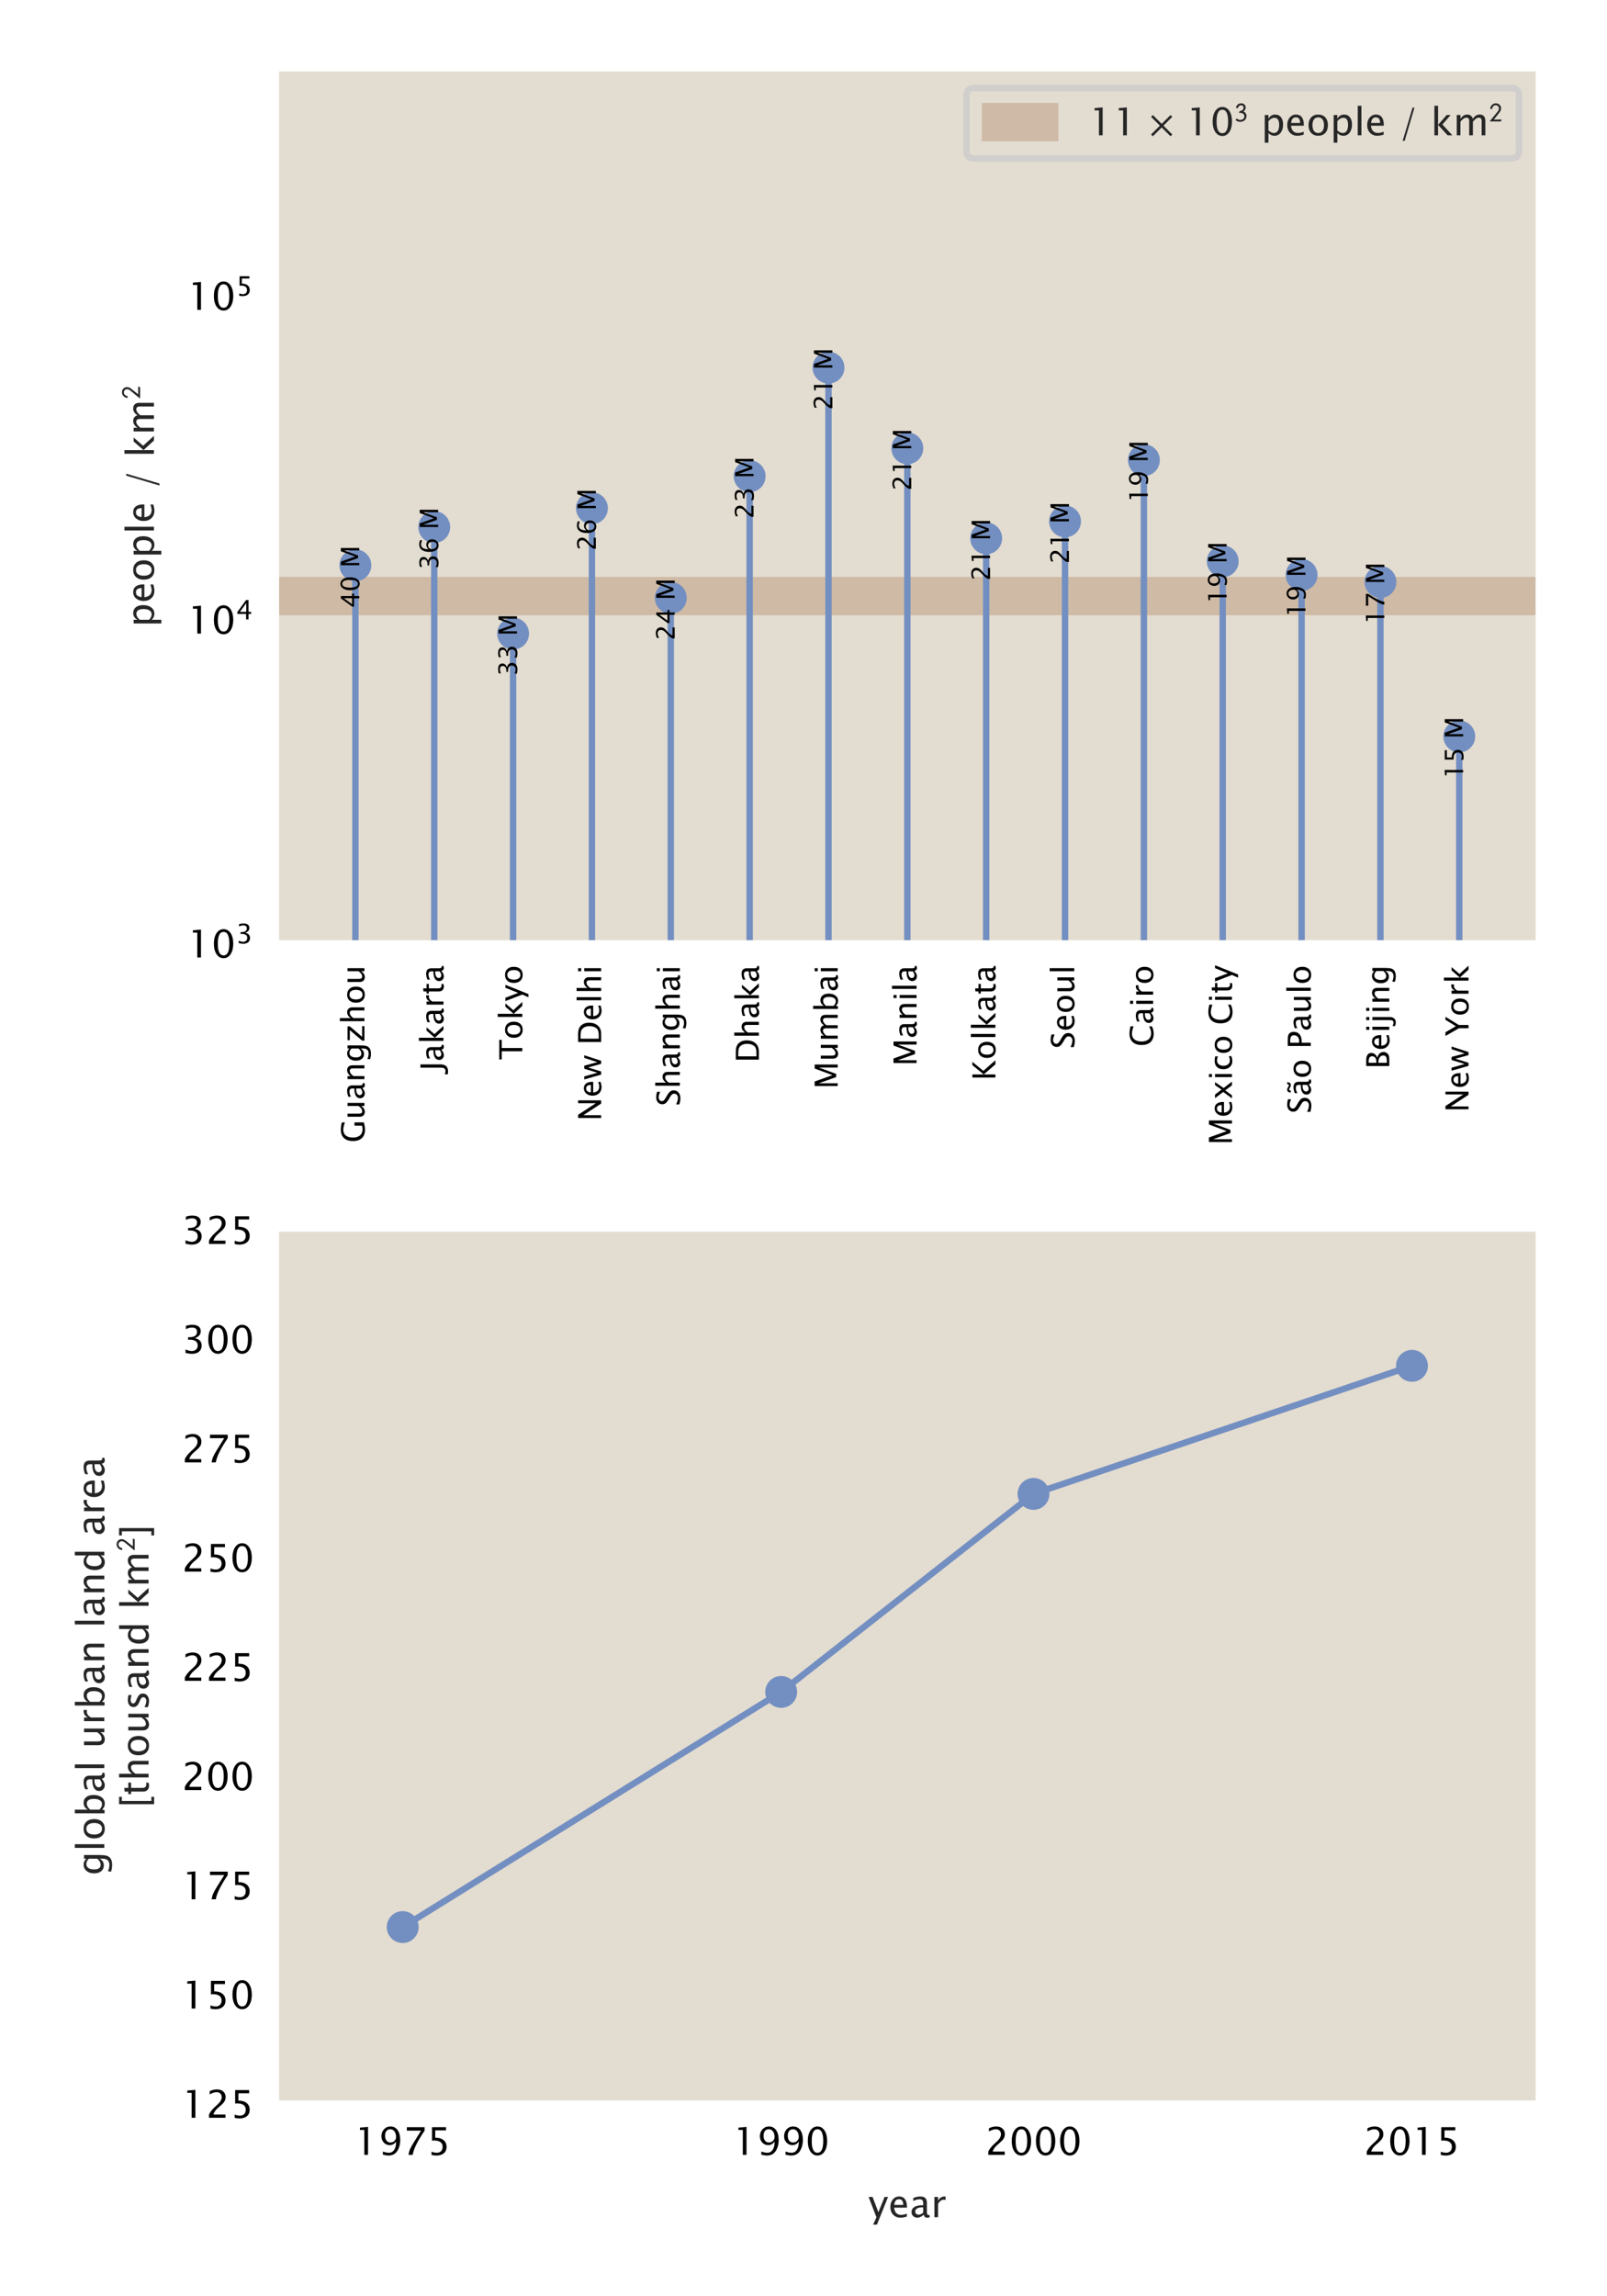 <?xml version="1.0" encoding="utf-8" standalone="no"?>
<!DOCTYPE svg PUBLIC "-//W3C//DTD SVG 1.1//EN"
  "http://www.w3.org/Graphics/SVG/1.1/DTD/svg11.dtd">
<!-- Created with matplotlib (https://matplotlib.org/) -->
<svg height="360pt" version="1.1" viewBox="0 0 252 360" width="252pt" xmlns="http://www.w3.org/2000/svg" xmlns:xlink="http://www.w3.org/1999/xlink">
 <defs>
  <style type="text/css">
*{stroke-linecap:butt;stroke-linejoin:round;}
  </style>
 </defs>
 <g id="figure_1">
  <g id="patch_1">
   <path d="M 0 360 
L 252 360 
L 252 0 
L 0 0 
z
" style="fill:#ffffff;"/>
  </g>
  <g id="axes_1">
   <g id="patch_2">
    <path d="M 43.366 147.8 
L 241.2 147.8 
L 241.2 10.8 
L 43.366 10.8 
z
" style="fill:#e3dcd0;"/>
   </g>
   <g id="matplotlib.axis_1">
    <g id="xtick_1">
     <g id="text_1">
      <!-- Guangzhou -->
      <defs>
       <path d="M 63.625 1.953 
Q 50.484 -1.812 40.719 -1.812 
Q 23.484 -1.812 14.281 7.984 
Q 5.078 17.781 5.078 36.141 
Q 5.078 54.203 14.422 64.141 
Q 23.781 74.078 40.719 74.078 
Q 51.609 74.078 63.531 70.797 
L 63.531 61.328 
Q 48.578 66.406 40.625 66.406 
Q 28.906 66.406 22.438 58.469 
Q 15.969 50.531 15.969 36.078 
Q 15.969 21.781 22.891 13.812 
Q 29.828 5.859 42.328 5.859 
Q 47.469 5.859 53.422 7.672 
L 53.422 31.203 
L 63.625 31.203 
z
" id="LucidaSansUnicode-71"/>
       <path d="M 42.781 0 
L 42.781 9.969 
Q 35.109 -1.219 24.172 -1.219 
Q 17.234 -1.219 13.125 3.141 
Q 9.031 7.516 9.031 14.938 
L 9.031 53.031 
L 18.656 53.031 
L 18.656 18.062 
Q 18.656 12.109 20.391 9.594 
Q 22.125 7.078 26.172 7.078 
Q 34.969 7.078 42.781 18.656 
L 42.781 53.031 
L 52.391 53.031 
L 52.391 0 
z
" id="LucidaSansUnicode-117"/>
       <path d="M 36.969 6.734 
Q 28.328 -1.219 20.312 -1.219 
Q 13.719 -1.219 9.375 2.906 
Q 5.031 7.031 5.031 13.328 
Q 5.031 22.016 12.328 26.672 
Q 19.625 31.344 33.297 31.344 
L 35.547 31.344 
L 35.547 37.75 
Q 35.547 46.969 25.922 46.969 
Q 18.453 46.969 9.625 42.281 
L 9.625 50.25 
Q 19.344 54.203 27.938 54.203 
Q 36.766 54.203 40.969 50.172 
Q 45.172 46.141 45.172 37.75 
L 45.172 13.719 
Q 45.172 5.469 50.25 5.469 
Q 50.875 5.469 52.094 5.672 
L 52.781 0.344 
Q 49.516 -1.219 45.562 -1.219 
Q 38.812 -1.219 36.969 6.734 
z
M 35.547 11.969 
L 35.547 25.688 
L 32.469 25.781 
Q 24.469 25.781 19.562 22.797 
Q 14.656 19.828 14.656 14.891 
Q 14.656 11.422 17.094 9.031 
Q 19.531 6.641 23.047 6.641 
Q 29.047 6.641 35.547 11.969 
z
" id="LucidaSansUnicode-97"/>
       <path d="M 9.625 0 
L 9.625 53.031 
L 19.234 53.031 
L 19.234 43.062 
Q 26.859 54.203 37.891 54.203 
Q 44.828 54.203 48.906 49.828 
Q 52.984 45.453 52.984 38.094 
L 52.984 0 
L 43.359 0 
L 43.359 34.969 
Q 43.359 40.875 41.625 43.391 
Q 39.891 45.906 35.891 45.906 
Q 27.047 45.906 19.234 34.328 
L 19.234 0 
z
" id="LucidaSansUnicode-110"/>
       <path d="M 9.812 -17.625 
L 10.938 -9.281 
Q 19.281 -13.234 27.438 -13.234 
Q 43.656 -13.234 43.656 4 
L 43.656 12.359 
Q 41.156 7.078 36.547 4.141 
Q 31.938 1.219 26.266 1.219 
Q 16.656 1.219 11.031 8.125 
Q 5.422 15.047 5.422 26.859 
Q 5.422 38.969 11.812 46.578 
Q 18.219 54.203 28.375 54.203 
Q 37.25 54.203 43.656 46.969 
L 43.656 53.031 
L 53.328 53.031 
L 53.328 14.453 
Q 53.328 2 52.031 -3.984 
Q 50.734 -9.969 47.172 -13.766 
Q 40.875 -20.453 27.484 -20.453 
Q 18.312 -20.453 9.812 -17.625 
z
M 43.656 18.359 
L 43.656 40.375 
Q 37.312 46.969 29.828 46.969 
Q 23.188 46.969 19.422 41.641 
Q 15.672 36.328 15.672 26.906 
Q 15.672 9.625 27.938 9.625 
Q 36.281 9.625 43.656 18.359 
z
" id="LucidaSansUnicode-103"/>
       <path d="M 6 0 
L 6 7.234 
L 38.812 45.797 
L 7.516 45.797 
L 7.516 53.031 
L 50.688 53.031 
L 50.688 45.797 
L 17.875 7.234 
L 51.312 7.234 
L 51.312 0 
z
" id="LucidaSansUnicode-122"/>
       <path d="M 9.625 0 
L 9.625 77.094 
L 19.234 77.094 
L 19.234 43.062 
Q 26.859 54.203 37.891 54.203 
Q 44.828 54.203 48.906 49.828 
Q 52.984 45.453 52.984 38.094 
L 52.984 0 
L 43.359 0 
L 43.359 34.969 
Q 43.359 40.875 41.625 43.391 
Q 39.891 45.906 35.891 45.906 
Q 27.047 45.906 19.234 34.328 
L 19.234 0 
z
" id="LucidaSansUnicode-104"/>
       <path d="M 30.719 -1.219 
Q 19.047 -1.219 12.234 6.25 
Q 5.422 13.719 5.422 26.516 
Q 5.422 39.312 12.234 46.75 
Q 19.047 54.203 30.719 54.203 
Q 42.391 54.203 49.188 46.75 
Q 56 39.312 56 26.516 
Q 56 13.719 49.188 6.25 
Q 42.391 -1.219 30.719 -1.219 
z
M 30.719 6 
Q 37.891 6 41.844 11.375 
Q 45.797 16.75 45.797 26.516 
Q 45.797 36.281 41.844 41.625 
Q 37.891 46.969 30.719 46.969 
Q 23.531 46.969 19.594 41.625 
Q 15.672 36.281 15.672 26.516 
Q 15.672 16.75 19.594 11.375 
Q 23.531 6 30.719 6 
z
" id="LucidaSansUnicode-111"/>
      </defs>
      <g transform="translate(57.147 179.142)rotate(-90)scale(0.05 -0.05)">
       <use xlink:href="#LucidaSansUnicode-71"/>
       <use x="72.266" xlink:href="#LucidaSansUnicode-117"/>
       <use x="134.326" xlink:href="#LucidaSansUnicode-97"/>
       <use x="189.551" xlink:href="#LucidaSansUnicode-110"/>
       <use x="251.611" xlink:href="#LucidaSansUnicode-103"/>
       <use x="313.965" xlink:href="#LucidaSansUnicode-122"/>
       <use x="371.289" xlink:href="#LucidaSansUnicode-104"/>
       <use x="433.35" xlink:href="#LucidaSansUnicode-111"/>
       <use x="494.775" xlink:href="#LucidaSansUnicode-117"/>
      </g>
     </g>
    </g>
    <g id="xtick_2">
     <g id="text_2">
      <!-- Jakarta -->
      <defs>
       <path d="M -8.984 -13.422 
L -8.984 -4.344 
Q -3.125 -6.25 1.469 -6.25 
Q 7.234 -6.25 9.547 -2.875 
Q 11.859 0.484 11.859 8.797 
L 11.859 72.266 
L 22.125 72.266 
L 22.125 9.125 
Q 22.125 -14.453 -0.203 -14.453 
Q -3.609 -14.453 -8.984 -13.422 
z
" id="LucidaSansUnicode-74"/>
       <path d="M 9.625 0 
L 9.625 77.094 
L 19.234 77.094 
L 19.234 27.297 
L 41.703 53.031 
L 52.047 53.031 
L 30.609 28.266 
L 56.5 0 
L 44.188 0 
L 19.234 27.203 
L 19.234 0 
z
" id="LucidaSansUnicode-107"/>
       <path d="M 9.625 0 
L 9.625 53.031 
L 19.234 53.031 
L 19.234 43.062 
Q 24.953 54.203 35.844 54.203 
Q 37.312 54.203 38.922 53.953 
L 38.922 44.969 
Q 36.422 45.797 34.516 45.797 
Q 25.391 45.797 19.234 34.969 
L 19.234 0 
z
" id="LucidaSansUnicode-114"/>
       <path d="M 33.25 0 
Q 28.812 -1.219 25.531 -1.219 
Q 18.219 -1.219 14.109 2.969 
Q 10.016 7.172 10.016 14.656 
L 10.016 45.797 
L 3.375 45.797 
L 3.375 53.031 
L 10.016 53.031 
L 10.016 62.641 
L 19.625 63.578 
L 19.625 53.031 
L 33.5 53.031 
L 33.5 45.797 
L 19.625 45.797 
L 19.625 16.406 
Q 19.625 6 28.609 6 
Q 30.516 6 33.25 6.641 
z
" id="LucidaSansUnicode-116"/>
      </defs>
      <g transform="translate(69.54 167.977)rotate(-90)scale(0.05 -0.05)">
       <use xlink:href="#LucidaSansUnicode-74"/>
       <use x="31.104" xlink:href="#LucidaSansUnicode-97"/>
       <use x="86.328" xlink:href="#LucidaSansUnicode-107"/>
       <use x="144.775" xlink:href="#LucidaSansUnicode-97"/>
       <use x="200" xlink:href="#LucidaSansUnicode-114"/>
       <use x="240.918" xlink:href="#LucidaSansUnicode-116"/>
       <use x="278.32" xlink:href="#LucidaSansUnicode-97"/>
      </g>
     </g>
    </g>
    <g id="xtick_3">
     <g id="text_3">
      <!-- Tokyo -->
      <defs>
       <path d="M 26.516 0 
L 26.516 64.594 
L 0.875 64.594 
L 0.875 72.266 
L 62.406 72.266 
L 62.406 64.594 
L 36.766 64.594 
L 36.766 0 
z
" id="LucidaSansUnicode-84"/>
       <path d="M 12.703 -19.281 
L 21.297 0 
L 0.781 53.031 
L 11.188 53.031 
L 26.375 13.094 
L 42.578 53.031 
L 51.656 53.031 
L 22.703 -19.281 
z
" id="LucidaSansUnicode-121"/>
      </defs>
      <g transform="translate(81.905 166.139)rotate(-90)scale(0.05 -0.05)">
       <use xlink:href="#LucidaSansUnicode-84"/>
       <use x="63.232" xlink:href="#LucidaSansUnicode-111"/>
       <use x="124.658" xlink:href="#LucidaSansUnicode-107"/>
       <use x="183.105" xlink:href="#LucidaSansUnicode-121"/>
       <use x="235.352" xlink:href="#LucidaSansUnicode-111"/>
      </g>
     </g>
    </g>
    <g id="xtick_4">
     <g id="text_4">
      <!-- New Delhi -->
      <defs>
       <path d="M 9.328 0 
L 9.328 72.266 
L 19.391 72.266 
L 55.766 16.453 
L 55.766 72.266 
L 64.547 72.266 
L 64.547 0 
L 54.547 0 
L 18.109 55.812 
L 18.109 0 
z
" id="LucidaSansUnicode-78"/>
       <path d="M 48.484 1.703 
Q 38.812 -1.219 31.938 -1.219 
Q 20.172 -1.219 12.797 6.562 
Q 5.422 14.359 5.422 26.766 
Q 5.422 38.812 11.938 46.531 
Q 18.453 54.25 28.609 54.25 
Q 38.234 54.25 43.484 47.391 
Q 48.734 40.531 48.734 27.938 
L 48.688 25 
L 15.234 25 
Q 17.328 6.109 33.734 6.109 
Q 39.75 6.109 48.484 9.328 
z
M 15.672 32.234 
L 39.062 32.234 
Q 39.062 47.016 28.031 47.016 
Q 16.938 47.016 15.672 32.234 
z
" id="LucidaSansUnicode-101"/>
       <path d="M 15.766 0 
L 0.594 53.031 
L 10.016 53.031 
L 21.625 11.969 
L 34.188 53.031 
L 43.797 53.031 
L 54.781 11.969 
L 68.109 53.031 
L 76.375 53.031 
L 59.078 0 
L 49.422 0 
L 38.188 41.062 
L 25.484 0 
z
" id="LucidaSansUnicode-119"/>
       <path id="LucidaSansUnicode-32"/>
       <path d="M 9.328 0 
L 9.328 72.266 
L 33.344 72.266 
Q 44.094 72.266 50.703 69.875 
Q 57.328 67.484 62.156 61.766 
Q 69.828 52.688 69.828 37.844 
Q 69.828 21.094 60.844 10.688 
Q 55.953 4.984 49.531 2.484 
Q 43.109 0 33.5 0 
z
M 19.578 7.672 
L 32.719 7.672 
Q 46.781 7.672 52.641 15.234 
Q 58.938 23.297 58.938 36.859 
Q 58.938 49.609 52.734 56.891 
Q 48.969 61.328 43.75 62.953 
Q 38.531 64.594 28.031 64.594 
L 19.578 64.594 
z
" id="LucidaSansUnicode-68"/>
       <path d="M 9.625 0 
L 9.625 77.094 
L 19.234 77.094 
L 19.234 0 
z
" id="LucidaSansUnicode-108"/>
       <path d="M 9.625 0 
L 9.625 53.031 
L 19.234 53.031 
L 19.234 0 
z
M 9.625 62.641 
L 9.625 72.266 
L 19.234 72.266 
L 19.234 62.641 
z
" id="LucidaSansUnicode-105"/>
      </defs>
      <g transform="translate(94.27 175.739)rotate(-90)scale(0.05 -0.05)">
       <use xlink:href="#LucidaSansUnicode-78"/>
       <use x="73.877" xlink:href="#LucidaSansUnicode-101"/>
       <use x="129.59" xlink:href="#LucidaSansUnicode-119"/>
       <use x="206.641" xlink:href="#LucidaSansUnicode-32"/>
       <use x="238.281" xlink:href="#LucidaSansUnicode-68"/>
       <use x="313.184" xlink:href="#LucidaSansUnicode-101"/>
       <use x="368.896" xlink:href="#LucidaSansUnicode-108"/>
       <use x="397.803" xlink:href="#LucidaSansUnicode-104"/>
       <use x="459.863" xlink:href="#LucidaSansUnicode-105"/>
      </g>
     </g>
    </g>
    <g id="xtick_5">
     <g id="text_5">
      <!-- Shanghai -->
      <defs>
       <path d="M 4.891 1.375 
L 4.891 11.531 
Q 17.094 5.859 25 5.859 
Q 31 5.859 34.688 9.047 
Q 38.375 12.25 38.375 17.391 
Q 38.375 21.625 35.953 24.609 
Q 33.547 27.594 27.047 31.25 
L 22.078 34.125 
Q 12.844 39.406 9.062 44.062 
Q 5.281 48.734 5.281 54.891 
Q 5.281 63.281 11.328 68.672 
Q 17.391 74.078 26.766 74.078 
Q 35.109 74.078 44.391 71.297 
L 44.391 61.922 
Q 32.953 66.406 27.344 66.406 
Q 22.016 66.406 18.547 63.578 
Q 15.094 60.75 15.094 56.453 
Q 15.094 52.828 17.625 50.047 
Q 20.172 47.266 26.906 43.406 
L 32.078 40.484 
Q 41.453 35.156 45.156 30.422 
Q 48.875 25.688 48.875 19.047 
Q 48.875 9.625 41.938 3.906 
Q 35.016 -1.812 23.531 -1.812 
Q 16.219 -1.812 4.891 1.375 
z
" id="LucidaSansUnicode-83"/>
      </defs>
      <g transform="translate(106.605 173.387)rotate(-90)scale(0.05 -0.05)">
       <use xlink:href="#LucidaSansUnicode-83"/>
       <use x="53.857" xlink:href="#LucidaSansUnicode-104"/>
       <use x="115.918" xlink:href="#LucidaSansUnicode-97"/>
       <use x="171.143" xlink:href="#LucidaSansUnicode-110"/>
       <use x="233.203" xlink:href="#LucidaSansUnicode-103"/>
       <use x="295.557" xlink:href="#LucidaSansUnicode-104"/>
       <use x="357.617" xlink:href="#LucidaSansUnicode-97"/>
       <use x="412.842" xlink:href="#LucidaSansUnicode-105"/>
      </g>
     </g>
    </g>
    <g id="xtick_6">
     <g id="text_6">
      <!-- Dhaka -->
      <g transform="translate(118.999 166.593)rotate(-90)scale(0.05 -0.05)">
       <use xlink:href="#LucidaSansUnicode-68"/>
       <use x="74.902" xlink:href="#LucidaSansUnicode-104"/>
       <use x="136.963" xlink:href="#LucidaSansUnicode-97"/>
       <use x="192.188" xlink:href="#LucidaSansUnicode-107"/>
       <use x="250.635" xlink:href="#LucidaSansUnicode-97"/>
      </g>
     </g>
    </g>
    <g id="xtick_7">
     <g id="text_7">
      <!-- Mumbai -->
      <defs>
       <path d="M 9.328 0 
L 9.328 72.266 
L 23.531 72.266 
L 43.562 16.359 
L 64.156 72.266 
L 76.859 72.266 
L 76.859 0 
L 67.281 0 
L 67.281 58.797 
L 47.359 4.828 
L 37.453 4.828 
L 18.109 58.938 
L 18.109 0 
z
" id="LucidaSansUnicode-77"/>
       <path d="M 9.625 0 
L 9.625 53.031 
L 19.234 53.031 
L 19.234 43.062 
Q 26.266 54.203 37.312 54.203 
Q 47.953 54.203 51.812 43.062 
Q 58.641 54.25 69.578 54.25 
Q 76.562 54.25 80.438 50.125 
Q 84.328 46 84.328 38.578 
L 84.328 0 
L 74.656 0 
L 74.656 37.062 
Q 74.656 46.141 67.484 46.141 
Q 60.016 46.141 51.812 35.547 
L 51.812 0 
L 42.141 0 
L 42.141 37.062 
Q 42.141 46.188 34.812 46.188 
Q 27.547 46.188 19.234 35.547 
L 19.234 0 
z
" id="LucidaSansUnicode-109"/>
       <path d="M 9.625 -0.594 
L 9.625 77.094 
L 19.234 77.094 
L 19.234 43.062 
Q 25.141 54.203 36.969 54.203 
Q 46.531 54.203 52.016 47.219 
Q 57.516 40.234 57.516 28.125 
Q 57.516 14.938 51.281 6.859 
Q 45.062 -1.219 34.906 -1.219 
Q 25.484 -1.219 19.234 6 
L 18.062 -0.594 
z
M 19.234 12.641 
Q 26.656 6 33.406 6 
Q 40.047 6 43.656 11.547 
Q 47.266 17.094 47.266 27.156 
Q 47.266 45.797 34.969 45.797 
Q 26.906 45.797 19.234 37.062 
z
" id="LucidaSansUnicode-98"/>
      </defs>
      <g transform="translate(131.364 170.731)rotate(-90)scale(0.05 -0.05)">
       <use xlink:href="#LucidaSansUnicode-77"/>
       <use x="86.133" xlink:href="#LucidaSansUnicode-117"/>
       <use x="148.193" xlink:href="#LucidaSansUnicode-109"/>
       <use x="241.553" xlink:href="#LucidaSansUnicode-98"/>
       <use x="304.492" xlink:href="#LucidaSansUnicode-97"/>
       <use x="359.717" xlink:href="#LucidaSansUnicode-105"/>
      </g>
     </g>
    </g>
    <g id="xtick_8">
     <g id="text_8">
      <!-- Manila -->
      <g transform="translate(143.728 167.123)rotate(-90)scale(0.05 -0.05)">
       <use xlink:href="#LucidaSansUnicode-77"/>
       <use x="86.133" xlink:href="#LucidaSansUnicode-97"/>
       <use x="141.357" xlink:href="#LucidaSansUnicode-110"/>
       <use x="203.418" xlink:href="#LucidaSansUnicode-105"/>
       <use x="232.324" xlink:href="#LucidaSansUnicode-108"/>
       <use x="261.23" xlink:href="#LucidaSansUnicode-97"/>
      </g>
     </g>
    </g>
    <g id="xtick_9">
     <g id="text_9">
      <!-- Kolkata -->
      <defs>
       <path d="M 9.328 0 
L 9.328 72.266 
L 18.953 72.266 
L 18.953 36.719 
L 48.188 72.266 
L 58.5 72.266 
L 30.172 37.797 
L 63.531 0 
L 50.531 0 
L 18.953 36.625 
L 18.953 0 
z
" id="LucidaSansUnicode-75"/>
      </defs>
      <g transform="translate(156.093 169.395)rotate(-90)scale(0.05 -0.05)">
       <use xlink:href="#LucidaSansUnicode-75"/>
       <use x="65.283" xlink:href="#LucidaSansUnicode-111"/>
       <use x="126.709" xlink:href="#LucidaSansUnicode-108"/>
       <use x="155.615" xlink:href="#LucidaSansUnicode-107"/>
       <use x="214.062" xlink:href="#LucidaSansUnicode-97"/>
       <use x="269.287" xlink:href="#LucidaSansUnicode-116"/>
       <use x="306.689" xlink:href="#LucidaSansUnicode-97"/>
      </g>
     </g>
    </g>
    <g id="xtick_10">
     <g id="text_10">
      <!-- Seoul -->
      <g transform="translate(168.458 164.398)rotate(-90)scale(0.05 -0.05)">
       <use xlink:href="#LucidaSansUnicode-83"/>
       <use x="53.857" xlink:href="#LucidaSansUnicode-101"/>
       <use x="109.57" xlink:href="#LucidaSansUnicode-111"/>
       <use x="170.996" xlink:href="#LucidaSansUnicode-117"/>
       <use x="233.057" xlink:href="#LucidaSansUnicode-108"/>
      </g>
     </g>
    </g>
    <g id="xtick_11">
     <g id="text_11">
      <!-- Cairo -->
      <defs>
       <path d="M 63.625 3.719 
Q 52.938 -1.812 40.281 -1.812 
Q 23.438 -1.812 14.25 8.047 
Q 5.078 17.922 5.078 36.078 
Q 5.078 54.203 14.422 64.141 
Q 23.781 74.078 40.828 74.078 
Q 50.484 74.078 63.531 70.906 
L 63.531 61.281 
Q 48.688 66.406 40.625 66.406 
Q 28.859 66.406 22.406 58.438 
Q 15.969 50.484 15.969 35.984 
Q 15.969 22.125 22.844 14.156 
Q 29.734 6.203 41.703 6.203 
Q 51.906 6.203 63.625 12.5 
z
" id="LucidaSansUnicode-67"/>
      </defs>
      <g transform="translate(180.822 164.083)rotate(-90)scale(0.05 -0.05)">
       <use xlink:href="#LucidaSansUnicode-67"/>
       <use x="69.189" xlink:href="#LucidaSansUnicode-97"/>
       <use x="124.414" xlink:href="#LucidaSansUnicode-105"/>
       <use x="153.32" xlink:href="#LucidaSansUnicode-114"/>
       <use x="194.238" xlink:href="#LucidaSansUnicode-111"/>
      </g>
     </g>
    </g>
    <g id="xtick_12">
     <g id="text_12">
      <!-- Mexico City -->
      <defs>
       <path d="M 4.297 0 
L 24.469 27.391 
L 4.891 53.031 
L 16.312 53.031 
L 31.781 32.625 
L 45.797 53.031 
L 55.172 53.031 
L 36.812 26.125 
L 56.781 0 
L 45.359 0 
L 29.391 21 
L 13.969 0 
z
" id="LucidaSansUnicode-120"/>
       <path d="M 46.438 1.609 
Q 37.109 -1.219 30.328 -1.219 
Q 19.578 -1.219 12.5 6.734 
Q 5.422 14.703 5.422 26.812 
Q 5.422 39.75 12.422 46.969 
Q 19.438 54.203 31.984 54.203 
Q 38.188 54.203 45.844 52.484 
L 45.844 44.438 
Q 37.703 46.828 32.562 46.828 
Q 25.141 46.828 20.703 41.281 
Q 16.266 35.75 16.266 26.516 
Q 16.266 17.578 20.844 12.062 
Q 25.438 6.547 32.859 6.547 
Q 39.453 6.547 46.438 9.906 
z
" id="LucidaSansUnicode-99"/>
      </defs>
      <g transform="translate(193.187 179.506)rotate(-90)scale(0.05 -0.05)">
       <use xlink:href="#LucidaSansUnicode-77"/>
       <use x="86.133" xlink:href="#LucidaSansUnicode-101"/>
       <use x="141.846" xlink:href="#LucidaSansUnicode-120"/>
       <use x="203.174" xlink:href="#LucidaSansUnicode-105"/>
       <use x="232.08" xlink:href="#LucidaSansUnicode-99"/>
       <use x="283.301" xlink:href="#LucidaSansUnicode-111"/>
       <use x="344.727" xlink:href="#LucidaSansUnicode-32"/>
       <use x="376.367" xlink:href="#LucidaSansUnicode-67"/>
       <use x="445.557" xlink:href="#LucidaSansUnicode-105"/>
       <use x="474.463" xlink:href="#LucidaSansUnicode-116"/>
       <use x="511.865" xlink:href="#LucidaSansUnicode-121"/>
      </g>
     </g>
    </g>
    <g id="xtick_13">
     <g id="text_13">
      <!-- São Paulo -->
      <defs>
       <path d="M 36.969 6.734 
Q 28.328 -1.219 20.312 -1.219 
Q 13.719 -1.219 9.375 2.906 
Q 5.031 7.031 5.031 13.328 
Q 5.031 22.016 12.328 26.672 
Q 19.625 31.344 33.297 31.344 
L 35.547 31.344 
L 35.547 37.75 
Q 35.547 46.969 25.922 46.969 
Q 18.453 46.969 9.625 42.281 
L 9.625 50.25 
Q 19.344 54.203 27.938 54.203 
Q 36.766 54.203 40.969 50.172 
Q 45.172 46.141 45.172 37.75 
L 45.172 13.719 
Q 45.172 5.469 50.25 5.469 
Q 50.875 5.469 52.094 5.672 
L 52.781 0.344 
Q 49.516 -1.219 45.562 -1.219 
Q 38.812 -1.219 36.969 6.734 
z
M 35.547 11.969 
L 35.547 25.688 
L 32.469 25.781 
Q 24.469 25.781 19.562 22.797 
Q 14.656 19.828 14.656 14.891 
Q 14.656 11.422 17.094 9.031 
Q 19.531 6.641 23.047 6.641 
Q 29.047 6.641 35.547 11.969 
z
M 11.422 62.641 
Q 11.969 74.078 20.453 74.078 
Q 24.031 74.078 27.047 72.219 
L 29.984 70.406 
Q 32.719 68.703 34.125 68.703 
Q 37.5 68.703 37.938 74.078 
L 43.953 74.078 
Q 43.406 62.641 34.906 62.641 
Q 31.344 62.641 28.328 64.547 
L 25.391 66.359 
Q 22.656 68.016 21.234 68.016 
Q 17.875 68.016 17.438 62.641 
z
" id="LucidaSansUnicode-227"/>
       <path d="M 9.328 0 
L 9.328 72.266 
L 29 72.266 
Q 37.5 72.266 42.109 70.875 
Q 46.734 69.484 49.656 65.969 
Q 53.516 61.328 53.516 53.328 
Q 53.516 41.797 45.703 35.25 
Q 37.891 28.719 24.031 28.719 
L 19.484 28.719 
L 19.484 0 
z
M 19.484 36.469 
L 23.641 36.469 
Q 32.766 36.469 37.734 40.672 
Q 42.719 44.875 42.719 52.594 
Q 42.719 59.031 38.781 61.812 
Q 34.859 64.594 25.781 64.594 
L 19.484 64.594 
z
" id="LucidaSansUnicode-80"/>
      </defs>
      <g transform="translate(205.551 174.552)rotate(-90)scale(0.05 -0.05)">
       <use xlink:href="#LucidaSansUnicode-83"/>
       <use x="53.857" xlink:href="#LucidaSansUnicode-227"/>
       <use x="109.082" xlink:href="#LucidaSansUnicode-111"/>
       <use x="170.508" xlink:href="#LucidaSansUnicode-32"/>
       <use x="202.148" xlink:href="#LucidaSansUnicode-80"/>
       <use x="257.422" xlink:href="#LucidaSansUnicode-97"/>
       <use x="312.646" xlink:href="#LucidaSansUnicode-117"/>
       <use x="374.707" xlink:href="#LucidaSansUnicode-108"/>
       <use x="403.613" xlink:href="#LucidaSansUnicode-111"/>
      </g>
     </g>
    </g>
    <g id="xtick_14">
     <g id="text_14">
      <!-- Beijing -->
      <defs>
       <path d="M 9.328 0 
L 9.328 72.266 
L 28.078 72.266 
Q 38.922 72.266 44.703 68.156 
Q 50.484 64.062 50.484 56.344 
Q 50.484 50.094 46.625 45.203 
Q 42.781 40.328 35.641 37.641 
Q 53.375 32.234 53.375 18.062 
Q 53.375 11.719 49.469 6.781 
Q 46.484 3.031 42.281 1.516 
Q 38.094 0 30.609 0 
z
M 19.484 7.672 
L 21.578 7.672 
Q 32.859 7.672 36.188 9.078 
Q 42.531 11.766 42.531 19.047 
Q 42.531 25.484 36.766 29.75 
Q 31 34.031 22.359 34.031 
L 19.484 34.031 
z
M 19.484 40.531 
L 22.75 40.531 
Q 31 40.531 35.484 44.047 
Q 39.984 47.562 39.984 54.047 
Q 39.984 64.594 23.484 64.594 
L 19.484 64.594 
z
" id="LucidaSansUnicode-66"/>
       <path d="M -7.469 -18.016 
L -7.469 -10.406 
Q -0.734 -13.234 2.781 -13.234 
Q 6.781 -13.234 8.984 -11.078 
Q 10.453 -9.625 10.812 -7.766 
Q 11.188 -5.906 11.188 0 
L 11.188 53.031 
L 20.844 53.031 
L 20.844 0 
Q 20.844 -20.453 3.562 -20.453 
Q -1.562 -20.453 -7.469 -18.016 
z
M 11.188 62.641 
L 11.188 72.266 
L 20.844 72.266 
L 20.844 62.641 
z
" id="LucidaSansUnicode-106"/>
      </defs>
      <g transform="translate(217.857 167.595)rotate(-90)scale(0.05 -0.05)">
       <use xlink:href="#LucidaSansUnicode-66"/>
       <use x="57.52" xlink:href="#LucidaSansUnicode-101"/>
       <use x="113.232" xlink:href="#LucidaSansUnicode-105"/>
       <use x="142.139" xlink:href="#LucidaSansUnicode-106"/>
       <use x="172.559" xlink:href="#LucidaSansUnicode-105"/>
       <use x="201.465" xlink:href="#LucidaSansUnicode-110"/>
       <use x="263.525" xlink:href="#LucidaSansUnicode-103"/>
      </g>
     </g>
    </g>
    <g id="xtick_15">
     <g id="text_15">
      <!-- New York -->
      <defs>
       <path d="M 24.953 0 
L 24.953 30.172 
L 0.828 72.266 
L 12.547 72.266 
L 31.297 39.656 
L 51.516 72.266 
L 61.031 72.266 
L 35.203 30.375 
L 35.203 0 
z
" id="LucidaSansUnicode-89"/>
      </defs>
      <g transform="translate(230.281 174.37)rotate(-90)scale(0.05 -0.05)">
       <use xlink:href="#LucidaSansUnicode-78"/>
       <use x="73.877" xlink:href="#LucidaSansUnicode-101"/>
       <use x="129.59" xlink:href="#LucidaSansUnicode-119"/>
       <use x="206.641" xlink:href="#LucidaSansUnicode-32"/>
       <use x="238.281" xlink:href="#LucidaSansUnicode-89"/>
       <use x="300.586" xlink:href="#LucidaSansUnicode-111"/>
       <use x="362.012" xlink:href="#LucidaSansUnicode-114"/>
       <use x="402.93" xlink:href="#LucidaSansUnicode-107"/>
      </g>
     </g>
    </g>
   </g>
   <g id="matplotlib.axis_2">
    <g id="ytick_1">
     <g id="text_16">
      <!-- $\mathdefault{10^{3}}$ -->
      <defs>
       <path d="M 26.172 0 
L 26.172 65.047 
L 14.75 65.047 
L 14.75 71.094 
L 35.844 72.906 
L 35.844 0 
z
" id="LucidaSansUnicode-49"/>
       <path d="M 31.641 -1.812 
Q 20.266 -1.812 13.297 8.609 
Q 6.344 19.047 6.344 36.141 
Q 6.344 53.219 13.297 63.641 
Q 20.266 74.078 31.641 74.078 
Q 43.062 74.078 50 63.672 
Q 56.938 53.266 56.938 36.141 
Q 56.938 19.047 50 8.609 
Q 43.062 -1.812 31.641 -1.812 
z
M 31.641 5.422 
Q 46.734 5.422 46.734 36.141 
Q 46.734 66.844 31.641 66.844 
Q 16.609 66.844 16.609 36.141 
Q 16.609 5.422 31.641 5.422 
z
" id="LucidaSansUnicode-48"/>
       <path d="M 10.156 0.531 
L 10.156 9.516 
Q 20.453 5.422 26.375 5.422 
Q 33.344 5.422 37.672 9.422 
Q 42 13.422 42 19.875 
Q 42 35.109 20.656 35.109 
L 16.844 35.109 
L 16.844 41.609 
L 20.219 41.656 
Q 40.234 41.656 40.234 55.766 
Q 40.234 66.844 26.953 66.844 
Q 19.828 66.844 11.141 62.797 
L 11.141 71.188 
Q 19.672 74.078 27.594 74.078 
Q 38.375 74.078 44.141 69.781 
Q 49.906 65.484 49.906 57.328 
Q 49.906 44.578 34.812 39.156 
Q 52.297 35.109 52.297 20.016 
Q 52.297 9.812 45.547 4 
Q 38.812 -1.812 27.047 -1.812 
Q 20.359 -1.812 10.156 0.531 
z
" id="LucidaSansUnicode-51"/>
      </defs>
      <g transform="translate(29.366 150.113)scale(0.06 -0.06)">
       <use transform="translate(0 0.023)" xlink:href="#LucidaSansUnicode-49"/>
       <use transform="translate(63.232 0.023)" xlink:href="#LucidaSansUnicode-48"/>
       <use transform="translate(127.393 37.145)scale(0.7)" xlink:href="#LucidaSansUnicode-51"/>
      </g>
     </g>
    </g>
    <g id="ytick_2">
     <g id="text_17">
      <!-- $\mathdefault{10^{4}}$ -->
      <defs>
       <path d="M 37.641 0 
L 37.641 20.453 
L 5.125 20.453 
L 5.125 27.734 
L 37.641 72.266 
L 46.688 72.266 
L 46.688 28.328 
L 56.344 28.328 
L 56.344 20.453 
L 46.688 20.453 
L 46.688 0 
z
M 14.547 28.328 
L 38.281 28.328 
L 38.281 60.453 
z
" id="LucidaSansUnicode-52"/>
      </defs>
      <g transform="translate(29.366 99.353)scale(0.06 -0.06)">
       <use transform="translate(0 0.292)" xlink:href="#LucidaSansUnicode-49"/>
       <use transform="translate(63.232 0.292)" xlink:href="#LucidaSansUnicode-48"/>
       <use transform="translate(127.393 37.414)scale(0.7)" xlink:href="#LucidaSansUnicode-52"/>
      </g>
     </g>
    </g>
    <g id="ytick_3">
     <g id="text_18">
      <!-- $\mathdefault{10^{5}}$ -->
      <defs>
       <path d="M 12.156 -0.297 
L 12.156 8.297 
Q 19.344 5.422 25.828 5.422 
Q 32.953 5.422 37.031 9.609 
Q 41.109 13.812 41.109 21.188 
Q 41.109 29.109 35.344 33.281 
Q 29.594 37.453 18.703 37.453 
Q 16.156 37.453 13.375 37.109 
L 13.375 72.266 
L 49.953 72.266 
L 49.953 63.875 
L 21.828 63.875 
L 21.828 44.828 
Q 35.75 44.828 43.562 38.422 
Q 51.375 32.031 51.375 20.703 
Q 51.375 10.156 44.266 4.172 
Q 37.156 -1.812 24.656 -1.812 
Q 19.094 -1.812 12.156 -0.297 
z
" id="LucidaSansUnicode-53"/>
      </defs>
      <g transform="translate(29.366 48.593)scale(0.06 -0.06)">
       <use transform="translate(0 0.292)" xlink:href="#LucidaSansUnicode-49"/>
       <use transform="translate(63.232 0.292)" xlink:href="#LucidaSansUnicode-48"/>
       <use transform="translate(127.393 37.414)scale(0.7)" xlink:href="#LucidaSansUnicode-53"/>
      </g>
     </g>
    </g>
    <g id="ytick_4"/>
    <g id="ytick_5"/>
    <g id="ytick_6"/>
    <g id="ytick_7"/>
    <g id="ytick_8"/>
    <g id="ytick_9"/>
    <g id="ytick_10"/>
    <g id="ytick_11"/>
    <g id="ytick_12"/>
    <g id="ytick_13"/>
    <g id="ytick_14"/>
    <g id="ytick_15"/>
    <g id="ytick_16"/>
    <g id="ytick_17"/>
    <g id="ytick_18"/>
    <g id="ytick_19"/>
    <g id="ytick_20"/>
    <g id="ytick_21"/>
    <g id="ytick_22"/>
    <g id="ytick_23"/>
    <g id="text_19">
     <!-- people / km$^2$ -->
     <defs>
      <path d="M 9.625 -19.281 
L 9.625 53.031 
L 19.234 53.031 
L 19.234 43.062 
Q 25.141 54.203 36.969 54.203 
Q 46.531 54.203 52.016 47.219 
Q 57.516 40.234 57.516 28.125 
Q 57.516 14.938 51.281 6.859 
Q 45.062 -1.219 34.906 -1.219 
Q 25.484 -1.219 19.234 6 
L 19.234 -19.281 
z
M 19.234 12.641 
Q 26.656 6 33.406 6 
Q 40.047 6 43.656 11.547 
Q 47.266 17.094 47.266 27.156 
Q 47.266 45.797 34.969 45.797 
Q 26.906 45.797 19.234 37.062 
z
" id="LucidaSansUnicode-112"/>
      <path d="M 10.844 -14.453 
L 36.531 72.312 
L 41.609 72.312 
L 15.922 -14.453 
z
" id="LucidaSansUnicode-47"/>
      <path d="M 46.906 7.094 
L 44 0 
L 3.5 0 
L 3.5 2.094 
L 21 23.5 
L 21 23.406 
L 26.594 30.203 
Q 30.5 34.906 32.094 36.953 
Q 33.703 39 35.203 41.953 
Q 36.703 44.906 36.703 47.5 
Q 36.703 53.703 33.344 57.094 
Q 30 60.5 24.203 60.5 
Q 19.594 60.5 15.75 56.703 
Q 11.906 52.906 10.906 45.906 
L 3.703 47.594 
Q 5.297 56.5 11.188 62.047 
Q 17.094 67.594 24.906 67.594 
Q 33.594 67.594 39.094 62.188 
Q 44.594 56.797 44.594 49.094 
Q 44.594 43.5 42.5 39.453 
Q 40.406 35.406 33.703 27 
L 17.703 7.094 
z
" id="STIXGeneral-Regular-120804"/>
     </defs>
     <g style="fill:#262626;" transform="translate(24.166 98.32)rotate(-90)scale(0.06 -0.06)">
      <use transform="translate(0 0.447)" xlink:href="#LucidaSansUnicode-112"/>
      <use transform="translate(62.939 0.447)" xlink:href="#LucidaSansUnicode-101"/>
      <use transform="translate(118.652 0.447)" xlink:href="#LucidaSansUnicode-111"/>
      <use transform="translate(180.078 0.447)" xlink:href="#LucidaSansUnicode-112"/>
      <use transform="translate(243.018 0.447)" xlink:href="#LucidaSansUnicode-108"/>
      <use transform="translate(271.924 0.447)" xlink:href="#LucidaSansUnicode-101"/>
      <use transform="translate(327.637 0.447)" xlink:href="#LucidaSansUnicode-32"/>
      <use transform="translate(359.277 0.447)" xlink:href="#LucidaSansUnicode-47"/>
      <use transform="translate(411.719 0.447)" xlink:href="#LucidaSansUnicode-32"/>
      <use transform="translate(443.359 0.447)" xlink:href="#LucidaSansUnicode-107"/>
      <use transform="translate(501.807 0.447)" xlink:href="#LucidaSansUnicode-109"/>
      <use transform="translate(595.959 36.684)scale(0.7)" xlink:href="#STIXGeneral-Regular-120804"/>
     </g>
    </g>
   </g>
   <g id="LineCollection_1">
    <path clip-path="url(#p683feb9e72)" d="M 43.366 93.452 
L 253 93.452 
" style="fill:none;stroke:#905426;stroke-opacity:0.25;stroke-width:6;"/>
   </g>
   <g id="LineCollection_2">
    <path clip-path="url(#p683feb9e72)" d="M 55.731 361 
L 55.731 88.628 
" style="fill:none;stroke:#738fc1;"/>
    <path clip-path="url(#p683feb9e72)" d="M 68.095 361 
L 68.095 82.635 
" style="fill:none;stroke:#738fc1;"/>
    <path clip-path="url(#p683feb9e72)" d="M 80.46 361 
L 80.46 99.333 
" style="fill:none;stroke:#738fc1;"/>
    <path clip-path="url(#p683feb9e72)" d="M 92.824 361 
L 92.824 79.676 
" style="fill:none;stroke:#738fc1;"/>
    <path clip-path="url(#p683feb9e72)" d="M 105.189 361 
L 105.189 93.732 
" style="fill:none;stroke:#738fc1;"/>
    <path clip-path="url(#p683feb9e72)" d="M 117.554 361 
L 117.554 74.66 
" style="fill:none;stroke:#738fc1;"/>
    <path clip-path="url(#p683feb9e72)" d="M 129.918 361 
L 129.918 57.636 
" style="fill:none;stroke:#738fc1;"/>
    <path clip-path="url(#p683feb9e72)" d="M 142.283 361 
L 142.283 70.282 
" style="fill:none;stroke:#738fc1;"/>
    <path clip-path="url(#p683feb9e72)" d="M 154.648 361 
L 154.648 84.394 
" style="fill:none;stroke:#738fc1;"/>
    <path clip-path="url(#p683feb9e72)" d="M 167.012 361 
L 167.012 81.744 
" style="fill:none;stroke:#738fc1;"/>
    <path clip-path="url(#p683feb9e72)" d="M 179.377 361 
L 179.377 72.139 
" style="fill:none;stroke:#738fc1;"/>
    <path clip-path="url(#p683feb9e72)" d="M 191.741 361 
L 191.741 88.004 
" style="fill:none;stroke:#738fc1;"/>
    <path clip-path="url(#p683feb9e72)" d="M 204.106 361 
L 204.106 90.134 
" style="fill:none;stroke:#738fc1;"/>
    <path clip-path="url(#p683feb9e72)" d="M 216.471 361 
L 216.471 91.24 
" style="fill:none;stroke:#738fc1;"/>
    <path clip-path="url(#p683feb9e72)" d="M 228.835 361 
L 228.835 115.458 
" style="fill:none;stroke:#738fc1;"/>
   </g>
   <g id="line2d_1">
    <defs>
     <path d="M 0 2 
C 0.53 2 1.039 1.789 1.414 1.414 
C 1.789 1.039 2 0.53 2 0 
C 2 -0.53 1.789 -1.039 1.414 -1.414 
C 1.039 -1.789 0.53 -2 0 -2 
C -0.53 -2 -1.039 -1.789 -1.414 -1.414 
C -1.789 -1.039 -2 -0.53 -2 0 
C -2 0.53 -1.789 1.039 -1.414 1.414 
C -1.039 1.789 -0.53 2 0 2 
z
" id="m44c55decbb" style="stroke:#738fc1;"/>
    </defs>
    <g clip-path="url(#p683feb9e72)">
     <use style="fill:#738fc1;stroke:#738fc1;" x="55.731" xlink:href="#m44c55decbb" y="88.628"/>
     <use style="fill:#738fc1;stroke:#738fc1;" x="68.095" xlink:href="#m44c55decbb" y="82.635"/>
     <use style="fill:#738fc1;stroke:#738fc1;" x="80.46" xlink:href="#m44c55decbb" y="99.333"/>
     <use style="fill:#738fc1;stroke:#738fc1;" x="92.824" xlink:href="#m44c55decbb" y="79.676"/>
     <use style="fill:#738fc1;stroke:#738fc1;" x="105.189" xlink:href="#m44c55decbb" y="93.732"/>
     <use style="fill:#738fc1;stroke:#738fc1;" x="117.554" xlink:href="#m44c55decbb" y="74.66"/>
     <use style="fill:#738fc1;stroke:#738fc1;" x="129.918" xlink:href="#m44c55decbb" y="57.636"/>
     <use style="fill:#738fc1;stroke:#738fc1;" x="142.283" xlink:href="#m44c55decbb" y="70.282"/>
     <use style="fill:#738fc1;stroke:#738fc1;" x="154.648" xlink:href="#m44c55decbb" y="84.394"/>
     <use style="fill:#738fc1;stroke:#738fc1;" x="167.012" xlink:href="#m44c55decbb" y="81.744"/>
     <use style="fill:#738fc1;stroke:#738fc1;" x="179.377" xlink:href="#m44c55decbb" y="72.139"/>
     <use style="fill:#738fc1;stroke:#738fc1;" x="191.741" xlink:href="#m44c55decbb" y="88.004"/>
     <use style="fill:#738fc1;stroke:#738fc1;" x="204.106" xlink:href="#m44c55decbb" y="90.134"/>
     <use style="fill:#738fc1;stroke:#738fc1;" x="216.471" xlink:href="#m44c55decbb" y="91.24"/>
     <use style="fill:#738fc1;stroke:#738fc1;" x="228.835" xlink:href="#m44c55decbb" y="115.458"/>
    </g>
   </g>
   <g id="patch_3">
    <path d="M 43.366 147.8 
L 43.366 10.8 
" style="fill:none;stroke:#ffffff;stroke-linecap:square;stroke-linejoin:miter;stroke-width:0.8;"/>
   </g>
   <g id="patch_4">
    <path d="M 241.2 147.8 
L 241.2 10.8 
" style="fill:none;stroke:#ffffff;stroke-linecap:square;stroke-linejoin:miter;stroke-width:0.8;"/>
   </g>
   <g id="patch_5">
    <path d="M 43.366 147.8 
L 241.2 147.8 
" style="fill:none;stroke:#ffffff;stroke-linecap:square;stroke-linejoin:miter;stroke-width:0.8;"/>
   </g>
   <g id="patch_6">
    <path d="M 43.366 10.8 
L 241.2 10.8 
" style="fill:none;stroke:#ffffff;stroke-linecap:square;stroke-linejoin:miter;stroke-width:0.8;"/>
   </g>
   <g id="text_20">
    <!-- 40 M -->
    <g transform="translate(56.341 95.314)rotate(-90)scale(0.04 -0.04)">
     <use xlink:href="#LucidaSansUnicode-52"/>
     <use x="63.232" xlink:href="#LucidaSansUnicode-48"/>
     <use x="126.465" xlink:href="#LucidaSansUnicode-32"/>
     <use x="158.105" xlink:href="#LucidaSansUnicode-77"/>
    </g>
   </g>
   <g id="text_21">
    <!-- 36 M -->
    <defs>
     <path d="M 17.188 37.453 
Q 24.078 46.391 34.516 46.391 
Q 44 46.391 50.031 40.109 
Q 56.062 33.844 56.062 24.031 
Q 56.062 12.75 49.297 5.469 
Q 42.531 -1.812 32.078 -1.812 
Q 20.172 -1.812 13.422 7.828 
Q 6.688 17.484 6.688 34.516 
Q 6.688 57.469 18.453 68.219 
Q 24.859 74.125 36.141 74.125 
Q 42.672 74.125 52.344 71.391 
L 52.344 62.984 
Q 42.141 66.891 35.547 66.891 
Q 17.188 66.891 17.188 37.453 
z
M 46.391 22.125 
Q 46.391 30.125 42.672 34.781 
Q 38.969 39.453 32.516 39.453 
Q 26.375 39.453 21.969 35.344 
Q 17.578 31.25 17.578 25.484 
Q 17.578 16.406 21.75 10.906 
Q 25.922 5.422 32.812 5.422 
Q 39.062 5.422 42.719 9.906 
Q 46.391 14.406 46.391 22.125 
z
" id="LucidaSansUnicode-54"/>
    </defs>
    <g transform="translate(68.706 89.321)rotate(-90)scale(0.04 -0.04)">
     <use xlink:href="#LucidaSansUnicode-51"/>
     <use x="63.232" xlink:href="#LucidaSansUnicode-54"/>
     <use x="126.465" xlink:href="#LucidaSansUnicode-32"/>
     <use x="158.105" xlink:href="#LucidaSansUnicode-77"/>
    </g>
   </g>
   <g id="text_22">
    <!-- 33 M -->
    <g transform="translate(81.071 106.019)rotate(-90)scale(0.04 -0.04)">
     <use xlink:href="#LucidaSansUnicode-51"/>
     <use x="63.232" xlink:href="#LucidaSansUnicode-51"/>
     <use x="126.465" xlink:href="#LucidaSansUnicode-32"/>
     <use x="158.105" xlink:href="#LucidaSansUnicode-77"/>
    </g>
   </g>
   <g id="text_23">
    <!-- 26 M -->
    <defs>
     <path d="M 8.297 0 
L 8.297 8.453 
Q 12.5 18.266 25.297 29.828 
L 30.812 34.766 
Q 41.453 44.391 41.453 53.859 
Q 41.453 59.906 37.812 63.375 
Q 34.188 66.844 27.781 66.844 
Q 20.312 66.844 10.109 61.031 
L 10.109 69.531 
Q 19.734 74.078 29.25 74.078 
Q 39.406 74.078 45.531 68.609 
Q 51.656 63.141 51.656 54.109 
Q 51.656 47.609 48.547 42.578 
Q 45.453 37.547 37.016 30.375 
L 33.297 27.203 
Q 21.734 17.391 19.922 8.453 
L 51.312 8.453 
L 51.312 0 
z
" id="LucidaSansUnicode-50"/>
    </defs>
    <g transform="translate(93.435 86.362)rotate(-90)scale(0.04 -0.04)">
     <use xlink:href="#LucidaSansUnicode-50"/>
     <use x="63.232" xlink:href="#LucidaSansUnicode-54"/>
     <use x="126.465" xlink:href="#LucidaSansUnicode-32"/>
     <use x="158.105" xlink:href="#LucidaSansUnicode-77"/>
    </g>
   </g>
   <g id="text_24">
    <!-- 24 M -->
    <g transform="translate(105.8 100.418)rotate(-90)scale(0.04 -0.04)">
     <use xlink:href="#LucidaSansUnicode-50"/>
     <use x="63.232" xlink:href="#LucidaSansUnicode-52"/>
     <use x="126.465" xlink:href="#LucidaSansUnicode-32"/>
     <use x="158.105" xlink:href="#LucidaSansUnicode-77"/>
    </g>
   </g>
   <g id="text_25">
    <!-- 23 M -->
    <g transform="translate(118.165 81.346)rotate(-90)scale(0.04 -0.04)">
     <use xlink:href="#LucidaSansUnicode-50"/>
     <use x="63.232" xlink:href="#LucidaSansUnicode-51"/>
     <use x="126.465" xlink:href="#LucidaSansUnicode-32"/>
     <use x="158.105" xlink:href="#LucidaSansUnicode-77"/>
    </g>
   </g>
   <g id="text_26">
    <!-- 21 M -->
    <g transform="translate(130.529 64.322)rotate(-90)scale(0.04 -0.04)">
     <use xlink:href="#LucidaSansUnicode-50"/>
     <use x="63.232" xlink:href="#LucidaSansUnicode-49"/>
     <use x="126.465" xlink:href="#LucidaSansUnicode-32"/>
     <use x="158.105" xlink:href="#LucidaSansUnicode-77"/>
    </g>
   </g>
   <g id="text_27">
    <!-- 21 M -->
    <g transform="translate(142.894 76.968)rotate(-90)scale(0.04 -0.04)">
     <use xlink:href="#LucidaSansUnicode-50"/>
     <use x="63.232" xlink:href="#LucidaSansUnicode-49"/>
     <use x="126.465" xlink:href="#LucidaSansUnicode-32"/>
     <use x="158.105" xlink:href="#LucidaSansUnicode-77"/>
    </g>
   </g>
   <g id="text_28">
    <!-- 21 M -->
    <g transform="translate(155.258 91.08)rotate(-90)scale(0.04 -0.04)">
     <use xlink:href="#LucidaSansUnicode-50"/>
     <use x="63.232" xlink:href="#LucidaSansUnicode-49"/>
     <use x="126.465" xlink:href="#LucidaSansUnicode-32"/>
     <use x="158.105" xlink:href="#LucidaSansUnicode-77"/>
    </g>
   </g>
   <g id="text_29">
    <!-- 21 M -->
    <g transform="translate(167.623 88.43)rotate(-90)scale(0.04 -0.04)">
     <use xlink:href="#LucidaSansUnicode-50"/>
     <use x="63.232" xlink:href="#LucidaSansUnicode-49"/>
     <use x="126.465" xlink:href="#LucidaSansUnicode-32"/>
     <use x="158.105" xlink:href="#LucidaSansUnicode-77"/>
    </g>
   </g>
   <g id="text_30">
    <!-- 19 M -->
    <defs>
     <path d="M 11.375 0.438 
L 11.375 8.594 
Q 20.562 5.422 27 5.422 
Q 35.984 5.422 41.031 13.062 
Q 46.094 20.703 46.094 34.328 
Q 38.766 25.297 29.438 25.297 
Q 20.312 25.297 13.969 32 
Q 7.625 38.719 7.625 48.391 
Q 7.625 59.469 14.375 66.766 
Q 21.141 74.078 31.391 74.078 
Q 43.172 74.078 49.953 64.625 
Q 56.734 55.172 56.734 38.766 
Q 56.734 28.328 53.469 19.109 
Q 50.203 9.906 44.672 4.781 
Q 37.594 -1.812 26.078 -1.812 
Q 20.406 -1.812 11.375 0.438 
z
M 17.234 50.047 
Q 17.234 41.797 20.984 37.016 
Q 24.75 32.234 31.156 32.234 
Q 37.312 32.234 41.625 36.375 
Q 45.953 40.531 45.953 46.391 
Q 45.953 55.609 41.766 61.25 
Q 37.594 66.891 30.812 66.891 
Q 24.469 66.891 20.844 62.391 
Q 17.234 57.906 17.234 50.047 
z
" id="LucidaSansUnicode-57"/>
    </defs>
    <g transform="translate(179.988 78.826)rotate(-90)scale(0.04 -0.04)">
     <use xlink:href="#LucidaSansUnicode-49"/>
     <use x="63.232" xlink:href="#LucidaSansUnicode-57"/>
     <use x="126.465" xlink:href="#LucidaSansUnicode-32"/>
     <use x="158.105" xlink:href="#LucidaSansUnicode-77"/>
    </g>
   </g>
   <g id="text_31">
    <!-- 19 M -->
    <g transform="translate(192.352 94.69)rotate(-90)scale(0.04 -0.04)">
     <use xlink:href="#LucidaSansUnicode-49"/>
     <use x="63.232" xlink:href="#LucidaSansUnicode-57"/>
     <use x="126.465" xlink:href="#LucidaSansUnicode-32"/>
     <use x="158.105" xlink:href="#LucidaSansUnicode-77"/>
    </g>
   </g>
   <g id="text_32">
    <!-- 19 M -->
    <g transform="translate(204.717 96.82)rotate(-90)scale(0.04 -0.04)">
     <use xlink:href="#LucidaSansUnicode-49"/>
     <use x="63.232" xlink:href="#LucidaSansUnicode-57"/>
     <use x="126.465" xlink:href="#LucidaSansUnicode-32"/>
     <use x="158.105" xlink:href="#LucidaSansUnicode-77"/>
    </g>
   </g>
   <g id="text_33">
    <!-- 17 M -->
    <defs>
     <path d="M 15.047 0 
Q 16.453 8.453 19.062 14.594 
Q 21.688 20.75 28.328 31.5 
L 48.047 63.234 
L 10.844 63.234 
L 10.844 72.266 
L 57.234 72.266 
L 57.234 63.234 
Q 29.438 22.266 26.125 0 
z
" id="LucidaSansUnicode-55"/>
    </defs>
    <g transform="translate(217.082 97.927)rotate(-90)scale(0.04 -0.04)">
     <use xlink:href="#LucidaSansUnicode-49"/>
     <use x="63.232" xlink:href="#LucidaSansUnicode-55"/>
     <use x="126.465" xlink:href="#LucidaSansUnicode-32"/>
     <use x="158.105" xlink:href="#LucidaSansUnicode-77"/>
    </g>
   </g>
   <g id="text_34">
    <!-- 15 M -->
    <g transform="translate(229.446 122.144)rotate(-90)scale(0.04 -0.04)">
     <use xlink:href="#LucidaSansUnicode-49"/>
     <use x="63.232" xlink:href="#LucidaSansUnicode-53"/>
     <use x="126.465" xlink:href="#LucidaSansUnicode-32"/>
     <use x="158.105" xlink:href="#LucidaSansUnicode-77"/>
    </g>
   </g>
   <g id="legend_1">
    <g id="patch_7">
     <path d="M 152.76 24.84 
L 237 24.84 
Q 238.2 24.84 238.2 23.64 
L 238.2 15 
Q 238.2 13.8 237 13.8 
L 152.76 13.8 
Q 151.56 13.8 151.56 15 
L 151.56 23.64 
Q 151.56 24.84 152.76 24.84 
z
" style="fill:#e3dcd0;opacity:0.8;stroke:#cccccc;stroke-linejoin:miter;"/>
    </g>
    <g id="line2d_2">
     <path d="M 153.96 19.14 
L 165.96 19.14 
" style="fill:none;stroke:#905426;stroke-opacity:0.25;stroke-width:6;"/>
    </g>
    <g id="text_35">
     <!-- 11 $\times$ 10$^3$ people / km$^2$ -->
     <defs>
      <path d="M 59.703 2.203 
L 55.094 -2.5 
L 32 20.5 
L 8.906 -2.5 
L 4.297 2.094 
L 27.297 25.203 
L 4.297 48.297 
L 9 52.906 
L 32 29.906 
L 55.094 52.906 
L 59.703 48.406 
L 36.703 25.203 
z
" id="STIXGeneral-Regular-215"/>
      <path d="M 11.297 49.203 
L 4.203 50.906 
Q 6.406 58.703 11.5 63.141 
Q 16.594 67.594 24.297 67.594 
Q 31.406 67.594 36.203 63.094 
Q 41 58.594 41 51.906 
Q 41 43 32.406 37 
Q 38 35 41.047 30.344 
Q 44.094 25.703 44.094 21 
Q 44.094 11.297 37.797 5 
Q 31.406 -1.406 20.5 -1.406 
Q 9.5 -1.406 3.094 5.594 
L 7.797 11.203 
Q 12.906 5.703 20 5.703 
Q 27.406 5.703 31.594 9.297 
Q 36.203 13.203 36.203 19.094 
Q 36.203 24.297 32.453 27.797 
Q 28.703 31.297 22.203 32.203 
L 15.797 32.203 
L 15.797 34.297 
L 20.594 39.406 
Q 25.094 39.406 29.094 42.844 
Q 33.094 46.297 33.094 51.203 
Q 33.094 55.406 30.438 57.953 
Q 27.797 60.5 24 60.5 
Q 20 60.5 16.547 57.641 
Q 13.094 54.797 11.297 49.203 
z
" id="STIXGeneral-Regular-120805"/>
     </defs>
     <g style="fill:#262626;" transform="translate(170.76 21.24)scale(0.06 -0.06)">
      <use transform="translate(0 0.447)" xlink:href="#LucidaSansUnicode-49"/>
      <use transform="translate(63.232 0.447)" xlink:href="#LucidaSansUnicode-49"/>
      <use transform="translate(126.465 0.447)" xlink:href="#LucidaSansUnicode-32"/>
      <use transform="translate(158.105 0.447)" xlink:href="#STIXGeneral-Regular-215"/>
      <use transform="translate(222.105 0.447)" xlink:href="#LucidaSansUnicode-32"/>
      <use transform="translate(253.746 0.447)" xlink:href="#LucidaSansUnicode-49"/>
      <use transform="translate(316.978 0.447)" xlink:href="#LucidaSansUnicode-48"/>
      <use transform="translate(381.004 36.684)scale(0.7)" xlink:href="#STIXGeneral-Regular-120805"/>
      <use transform="translate(418.268 0.447)" xlink:href="#LucidaSansUnicode-32"/>
      <use transform="translate(449.909 0.447)" xlink:href="#LucidaSansUnicode-112"/>
      <use transform="translate(512.849 0.447)" xlink:href="#LucidaSansUnicode-101"/>
      <use transform="translate(568.561 0.447)" xlink:href="#LucidaSansUnicode-111"/>
      <use transform="translate(629.987 0.447)" xlink:href="#LucidaSansUnicode-112"/>
      <use transform="translate(692.927 0.447)" xlink:href="#LucidaSansUnicode-108"/>
      <use transform="translate(721.833 0.447)" xlink:href="#LucidaSansUnicode-101"/>
      <use transform="translate(777.546 0.447)" xlink:href="#LucidaSansUnicode-32"/>
      <use transform="translate(809.186 0.447)" xlink:href="#LucidaSansUnicode-47"/>
      <use transform="translate(861.628 0.447)" xlink:href="#LucidaSansUnicode-32"/>
      <use transform="translate(893.268 0.447)" xlink:href="#LucidaSansUnicode-107"/>
      <use transform="translate(951.716 0.447)" xlink:href="#LucidaSansUnicode-109"/>
      <use transform="translate(1045.868 36.684)scale(0.7)" xlink:href="#STIXGeneral-Regular-120804"/>
     </g>
    </g>
   </g>
  </g>
  <g id="axes_2">
   <g id="patch_8">
    <path d="M 43.366 329.7 
L 241.2 329.7 
L 241.2 192.7 
L 43.366 192.7 
z
" style="fill:#e3dcd0;"/>
   </g>
   <g id="matplotlib.axis_3">
    <g id="xtick_16">
     <g id="text_36">
      <!-- 1975 -->
      <g transform="translate(55.561 337.826)scale(0.06 -0.06)">
       <use xlink:href="#LucidaSansUnicode-49"/>
       <use x="63.232" xlink:href="#LucidaSansUnicode-57"/>
       <use x="126.465" xlink:href="#LucidaSansUnicode-55"/>
       <use x="189.697" xlink:href="#LucidaSansUnicode-53"/>
      </g>
     </g>
    </g>
    <g id="xtick_17">
     <g id="text_37">
      <!-- 1990 -->
      <g transform="translate(114.911 337.826)scale(0.06 -0.06)">
       <use xlink:href="#LucidaSansUnicode-49"/>
       <use x="63.232" xlink:href="#LucidaSansUnicode-57"/>
       <use x="126.465" xlink:href="#LucidaSansUnicode-57"/>
       <use x="189.697" xlink:href="#LucidaSansUnicode-48"/>
      </g>
     </g>
    </g>
    <g id="xtick_18">
     <g id="text_38">
      <!-- 2000 -->
      <g transform="translate(154.478 337.826)scale(0.06 -0.06)">
       <use xlink:href="#LucidaSansUnicode-50"/>
       <use x="63.232" xlink:href="#LucidaSansUnicode-48"/>
       <use x="126.465" xlink:href="#LucidaSansUnicode-48"/>
       <use x="189.697" xlink:href="#LucidaSansUnicode-48"/>
      </g>
     </g>
    </g>
    <g id="xtick_19">
     <g id="text_39">
      <!-- 2015 -->
      <g transform="translate(213.828 337.826)scale(0.06 -0.06)">
       <use xlink:href="#LucidaSansUnicode-50"/>
       <use x="63.232" xlink:href="#LucidaSansUnicode-48"/>
       <use x="126.465" xlink:href="#LucidaSansUnicode-49"/>
       <use x="189.697" xlink:href="#LucidaSansUnicode-53"/>
      </g>
     </g>
    </g>
    <g id="text_40">
     <!-- year -->
     <g style="fill:#262626;" transform="translate(136.16 347.608)scale(0.06 -0.06)">
      <use xlink:href="#LucidaSansUnicode-121"/>
      <use x="52.246" xlink:href="#LucidaSansUnicode-101"/>
      <use x="107.959" xlink:href="#LucidaSansUnicode-97"/>
      <use x="163.184" xlink:href="#LucidaSansUnicode-114"/>
     </g>
    </g>
   </g>
   <g id="matplotlib.axis_4">
    <g id="ytick_24">
     <g id="text_41">
      <!-- 125 -->
      <g transform="translate(28.484 332.013)scale(0.06 -0.06)">
       <use xlink:href="#LucidaSansUnicode-49"/>
       <use x="63.232" xlink:href="#LucidaSansUnicode-50"/>
       <use x="126.465" xlink:href="#LucidaSansUnicode-53"/>
      </g>
     </g>
    </g>
    <g id="ytick_25">
     <g id="text_42">
      <!-- 150 -->
      <g transform="translate(28.484 314.888)scale(0.06 -0.06)">
       <use xlink:href="#LucidaSansUnicode-49"/>
       <use x="63.232" xlink:href="#LucidaSansUnicode-53"/>
       <use x="126.465" xlink:href="#LucidaSansUnicode-48"/>
      </g>
     </g>
    </g>
    <g id="ytick_26">
     <g id="text_43">
      <!-- 175 -->
      <g transform="translate(28.484 297.763)scale(0.06 -0.06)">
       <use xlink:href="#LucidaSansUnicode-49"/>
       <use x="63.232" xlink:href="#LucidaSansUnicode-55"/>
       <use x="126.465" xlink:href="#LucidaSansUnicode-53"/>
      </g>
     </g>
    </g>
    <g id="ytick_27">
     <g id="text_44">
      <!-- 200 -->
      <g transform="translate(28.484 280.638)scale(0.06 -0.06)">
       <use xlink:href="#LucidaSansUnicode-50"/>
       <use x="63.232" xlink:href="#LucidaSansUnicode-48"/>
       <use x="126.465" xlink:href="#LucidaSansUnicode-48"/>
      </g>
     </g>
    </g>
    <g id="ytick_28">
     <g id="text_45">
      <!-- 225 -->
      <g transform="translate(28.484 263.513)scale(0.06 -0.06)">
       <use xlink:href="#LucidaSansUnicode-50"/>
       <use x="63.232" xlink:href="#LucidaSansUnicode-50"/>
       <use x="126.465" xlink:href="#LucidaSansUnicode-53"/>
      </g>
     </g>
    </g>
    <g id="ytick_29">
     <g id="text_46">
      <!-- 250 -->
      <g transform="translate(28.484 246.388)scale(0.06 -0.06)">
       <use xlink:href="#LucidaSansUnicode-50"/>
       <use x="63.232" xlink:href="#LucidaSansUnicode-53"/>
       <use x="126.465" xlink:href="#LucidaSansUnicode-48"/>
      </g>
     </g>
    </g>
    <g id="ytick_30">
     <g id="text_47">
      <!-- 275 -->
      <g transform="translate(28.484 229.263)scale(0.06 -0.06)">
       <use xlink:href="#LucidaSansUnicode-50"/>
       <use x="63.232" xlink:href="#LucidaSansUnicode-55"/>
       <use x="126.465" xlink:href="#LucidaSansUnicode-53"/>
      </g>
     </g>
    </g>
    <g id="ytick_31">
     <g id="text_48">
      <!-- 300 -->
      <g transform="translate(28.484 212.138)scale(0.06 -0.06)">
       <use xlink:href="#LucidaSansUnicode-51"/>
       <use x="63.232" xlink:href="#LucidaSansUnicode-48"/>
       <use x="126.465" xlink:href="#LucidaSansUnicode-48"/>
      </g>
     </g>
    </g>
    <g id="ytick_32">
     <g id="text_49">
      <!-- 325 -->
      <g transform="translate(28.484 195.013)scale(0.06 -0.06)">
       <use xlink:href="#LucidaSansUnicode-51"/>
       <use x="63.232" xlink:href="#LucidaSansUnicode-50"/>
       <use x="126.465" xlink:href="#LucidaSansUnicode-53"/>
      </g>
     </g>
    </g>
    <g id="text_50">
     <!-- global urban land area -->
     <defs>
      <path d="M 43.656 0 
L 43.656 9.969 
Q 37.797 -1.219 25.984 -1.219 
Q 16.406 -1.219 10.906 5.766 
Q 5.422 12.75 5.422 24.859 
Q 5.422 38.094 11.641 46.141 
Q 17.875 54.203 28.031 54.203 
Q 37.453 54.203 43.656 46.969 
L 43.656 77.094 
L 53.328 77.094 
L 53.328 0 
z
M 43.656 40.375 
Q 36.188 46.969 29.5 46.969 
Q 22.906 46.969 19.281 41.453 
Q 15.672 35.938 15.672 25.828 
Q 15.672 7.234 27.984 7.234 
Q 35.984 7.234 43.656 15.969 
z
" id="LucidaSansUnicode-100"/>
     </defs>
     <g style="fill:#262626;" transform="translate(16.36 294.022)rotate(-90)scale(0.06 -0.06)">
      <use xlink:href="#LucidaSansUnicode-103"/>
      <use x="62.354" xlink:href="#LucidaSansUnicode-108"/>
      <use x="91.26" xlink:href="#LucidaSansUnicode-111"/>
      <use x="152.686" xlink:href="#LucidaSansUnicode-98"/>
      <use x="215.625" xlink:href="#LucidaSansUnicode-97"/>
      <use x="270.85" xlink:href="#LucidaSansUnicode-108"/>
      <use x="299.756" xlink:href="#LucidaSansUnicode-32"/>
      <use x="331.396" xlink:href="#LucidaSansUnicode-117"/>
      <use x="393.457" xlink:href="#LucidaSansUnicode-114"/>
      <use x="434.375" xlink:href="#LucidaSansUnicode-98"/>
      <use x="497.314" xlink:href="#LucidaSansUnicode-97"/>
      <use x="552.539" xlink:href="#LucidaSansUnicode-110"/>
      <use x="614.6" xlink:href="#LucidaSansUnicode-32"/>
      <use x="646.24" xlink:href="#LucidaSansUnicode-108"/>
      <use x="675.146" xlink:href="#LucidaSansUnicode-97"/>
      <use x="730.371" xlink:href="#LucidaSansUnicode-110"/>
      <use x="792.432" xlink:href="#LucidaSansUnicode-100"/>
      <use x="855.371" xlink:href="#LucidaSansUnicode-32"/>
      <use x="887.012" xlink:href="#LucidaSansUnicode-97"/>
      <use x="942.236" xlink:href="#LucidaSansUnicode-114"/>
      <use x="983.154" xlink:href="#LucidaSansUnicode-101"/>
      <use x="1038.867" xlink:href="#LucidaSansUnicode-97"/>
     </g>
     <!-- [thousand km$^2$] -->
     <defs>
      <path d="M 9.625 -14.453 
L 9.625 77.094 
L 28.906 77.094 
L 28.906 69.875 
L 18.062 69.875 
L 18.062 -7.234 
L 28.906 -7.234 
L 28.906 -14.453 
z
" id="LucidaSansUnicode-91"/>
      <path d="M 7.672 1.859 
L 7.672 10.688 
Q 17.094 6 24.078 6 
Q 28.219 6 30.953 8.25 
Q 33.688 10.5 33.688 13.875 
Q 33.688 18.797 26.031 22.016 
L 20.406 24.422 
Q 7.953 29.594 7.953 39.312 
Q 7.953 46.234 12.859 50.219 
Q 17.781 54.203 26.312 54.203 
Q 30.766 54.203 37.312 52.984 
L 39.312 52.594 
L 39.312 44.578 
Q 31.25 46.969 26.469 46.969 
Q 22.266 46.969 19.75 45.141 
Q 17.234 43.312 17.234 40.234 
Q 17.234 35.891 24.266 32.906 
L 28.906 30.953 
Q 36.766 27.641 40.031 23.953 
Q 43.312 20.266 43.312 14.75 
Q 43.312 7.766 37.797 3.266 
Q 32.281 -1.219 23.688 -1.219 
Q 17.094 -1.219 7.672 1.859 
z
" id="LucidaSansUnicode-115"/>
      <path d="M 22.906 77.094 
L 22.906 -14.453 
L 3.609 -14.453 
L 3.609 -7.234 
L 14.453 -7.234 
L 14.453 69.875 
L 3.609 69.875 
L 3.609 77.094 
z
" id="LucidaSansUnicode-93"/>
     </defs>
     <g style="fill:#262626;" transform="translate(23.327 283.43)rotate(-90)scale(0.06 -0.06)">
      <use transform="translate(0 0.447)" xlink:href="#LucidaSansUnicode-91"/>
      <use transform="translate(32.52 0.447)" xlink:href="#LucidaSansUnicode-116"/>
      <use transform="translate(69.922 0.447)" xlink:href="#LucidaSansUnicode-104"/>
      <use transform="translate(131.982 0.447)" xlink:href="#LucidaSansUnicode-111"/>
      <use transform="translate(193.408 0.447)" xlink:href="#LucidaSansUnicode-117"/>
      <use transform="translate(255.469 0.447)" xlink:href="#LucidaSansUnicode-115"/>
      <use transform="translate(306.445 0.447)" xlink:href="#LucidaSansUnicode-97"/>
      <use transform="translate(361.67 0.447)" xlink:href="#LucidaSansUnicode-110"/>
      <use transform="translate(423.73 0.447)" xlink:href="#LucidaSansUnicode-100"/>
      <use transform="translate(486.67 0.447)" xlink:href="#LucidaSansUnicode-32"/>
      <use transform="translate(518.311 0.447)" xlink:href="#LucidaSansUnicode-107"/>
      <use transform="translate(576.758 0.447)" xlink:href="#LucidaSansUnicode-109"/>
      <use transform="translate(670.91 36.684)scale(0.7)" xlink:href="#STIXGeneral-Regular-120804"/>
      <use transform="translate(708.175 0.447)" xlink:href="#LucidaSansUnicode-93"/>
     </g>
    </g>
   </g>
   <g id="line2d_3">
    <path clip-path="url(#p31dc6700f9)" d="M 63.149 302.118 
L 122.5 265.254 
L 162.066 234.207 
L 221.417 214.127 
" style="fill:none;stroke:#738fc1;stroke-linecap:round;"/>
    <g clip-path="url(#p31dc6700f9)">
     <use style="fill:#738fc1;stroke:#738fc1;" x="63.149" xlink:href="#m44c55decbb" y="302.118"/>
     <use style="fill:#738fc1;stroke:#738fc1;" x="122.5" xlink:href="#m44c55decbb" y="265.254"/>
     <use style="fill:#738fc1;stroke:#738fc1;" x="162.066" xlink:href="#m44c55decbb" y="234.207"/>
     <use style="fill:#738fc1;stroke:#738fc1;" x="221.417" xlink:href="#m44c55decbb" y="214.127"/>
    </g>
   </g>
   <g id="patch_9">
    <path d="M 43.366 329.7 
L 43.366 192.7 
" style="fill:none;stroke:#ffffff;stroke-linecap:square;stroke-linejoin:miter;stroke-width:0.8;"/>
   </g>
   <g id="patch_10">
    <path d="M 241.2 329.7 
L 241.2 192.7 
" style="fill:none;stroke:#ffffff;stroke-linecap:square;stroke-linejoin:miter;stroke-width:0.8;"/>
   </g>
   <g id="patch_11">
    <path d="M 43.366 329.7 
L 241.2 329.7 
" style="fill:none;stroke:#ffffff;stroke-linecap:square;stroke-linejoin:miter;stroke-width:0.8;"/>
   </g>
   <g id="patch_12">
    <path d="M 43.366 192.7 
L 241.2 192.7 
" style="fill:none;stroke:#ffffff;stroke-linecap:square;stroke-linejoin:miter;stroke-width:0.8;"/>
   </g>
  </g>
 </g>
 <defs>
  <clipPath id="p683feb9e72">
   <rect height="137" width="197.834" x="43.366" y="10.8"/>
  </clipPath>
  <clipPath id="p31dc6700f9">
   <rect height="137" width="197.834" x="43.366" y="192.7"/>
  </clipPath>
 </defs>
</svg>
